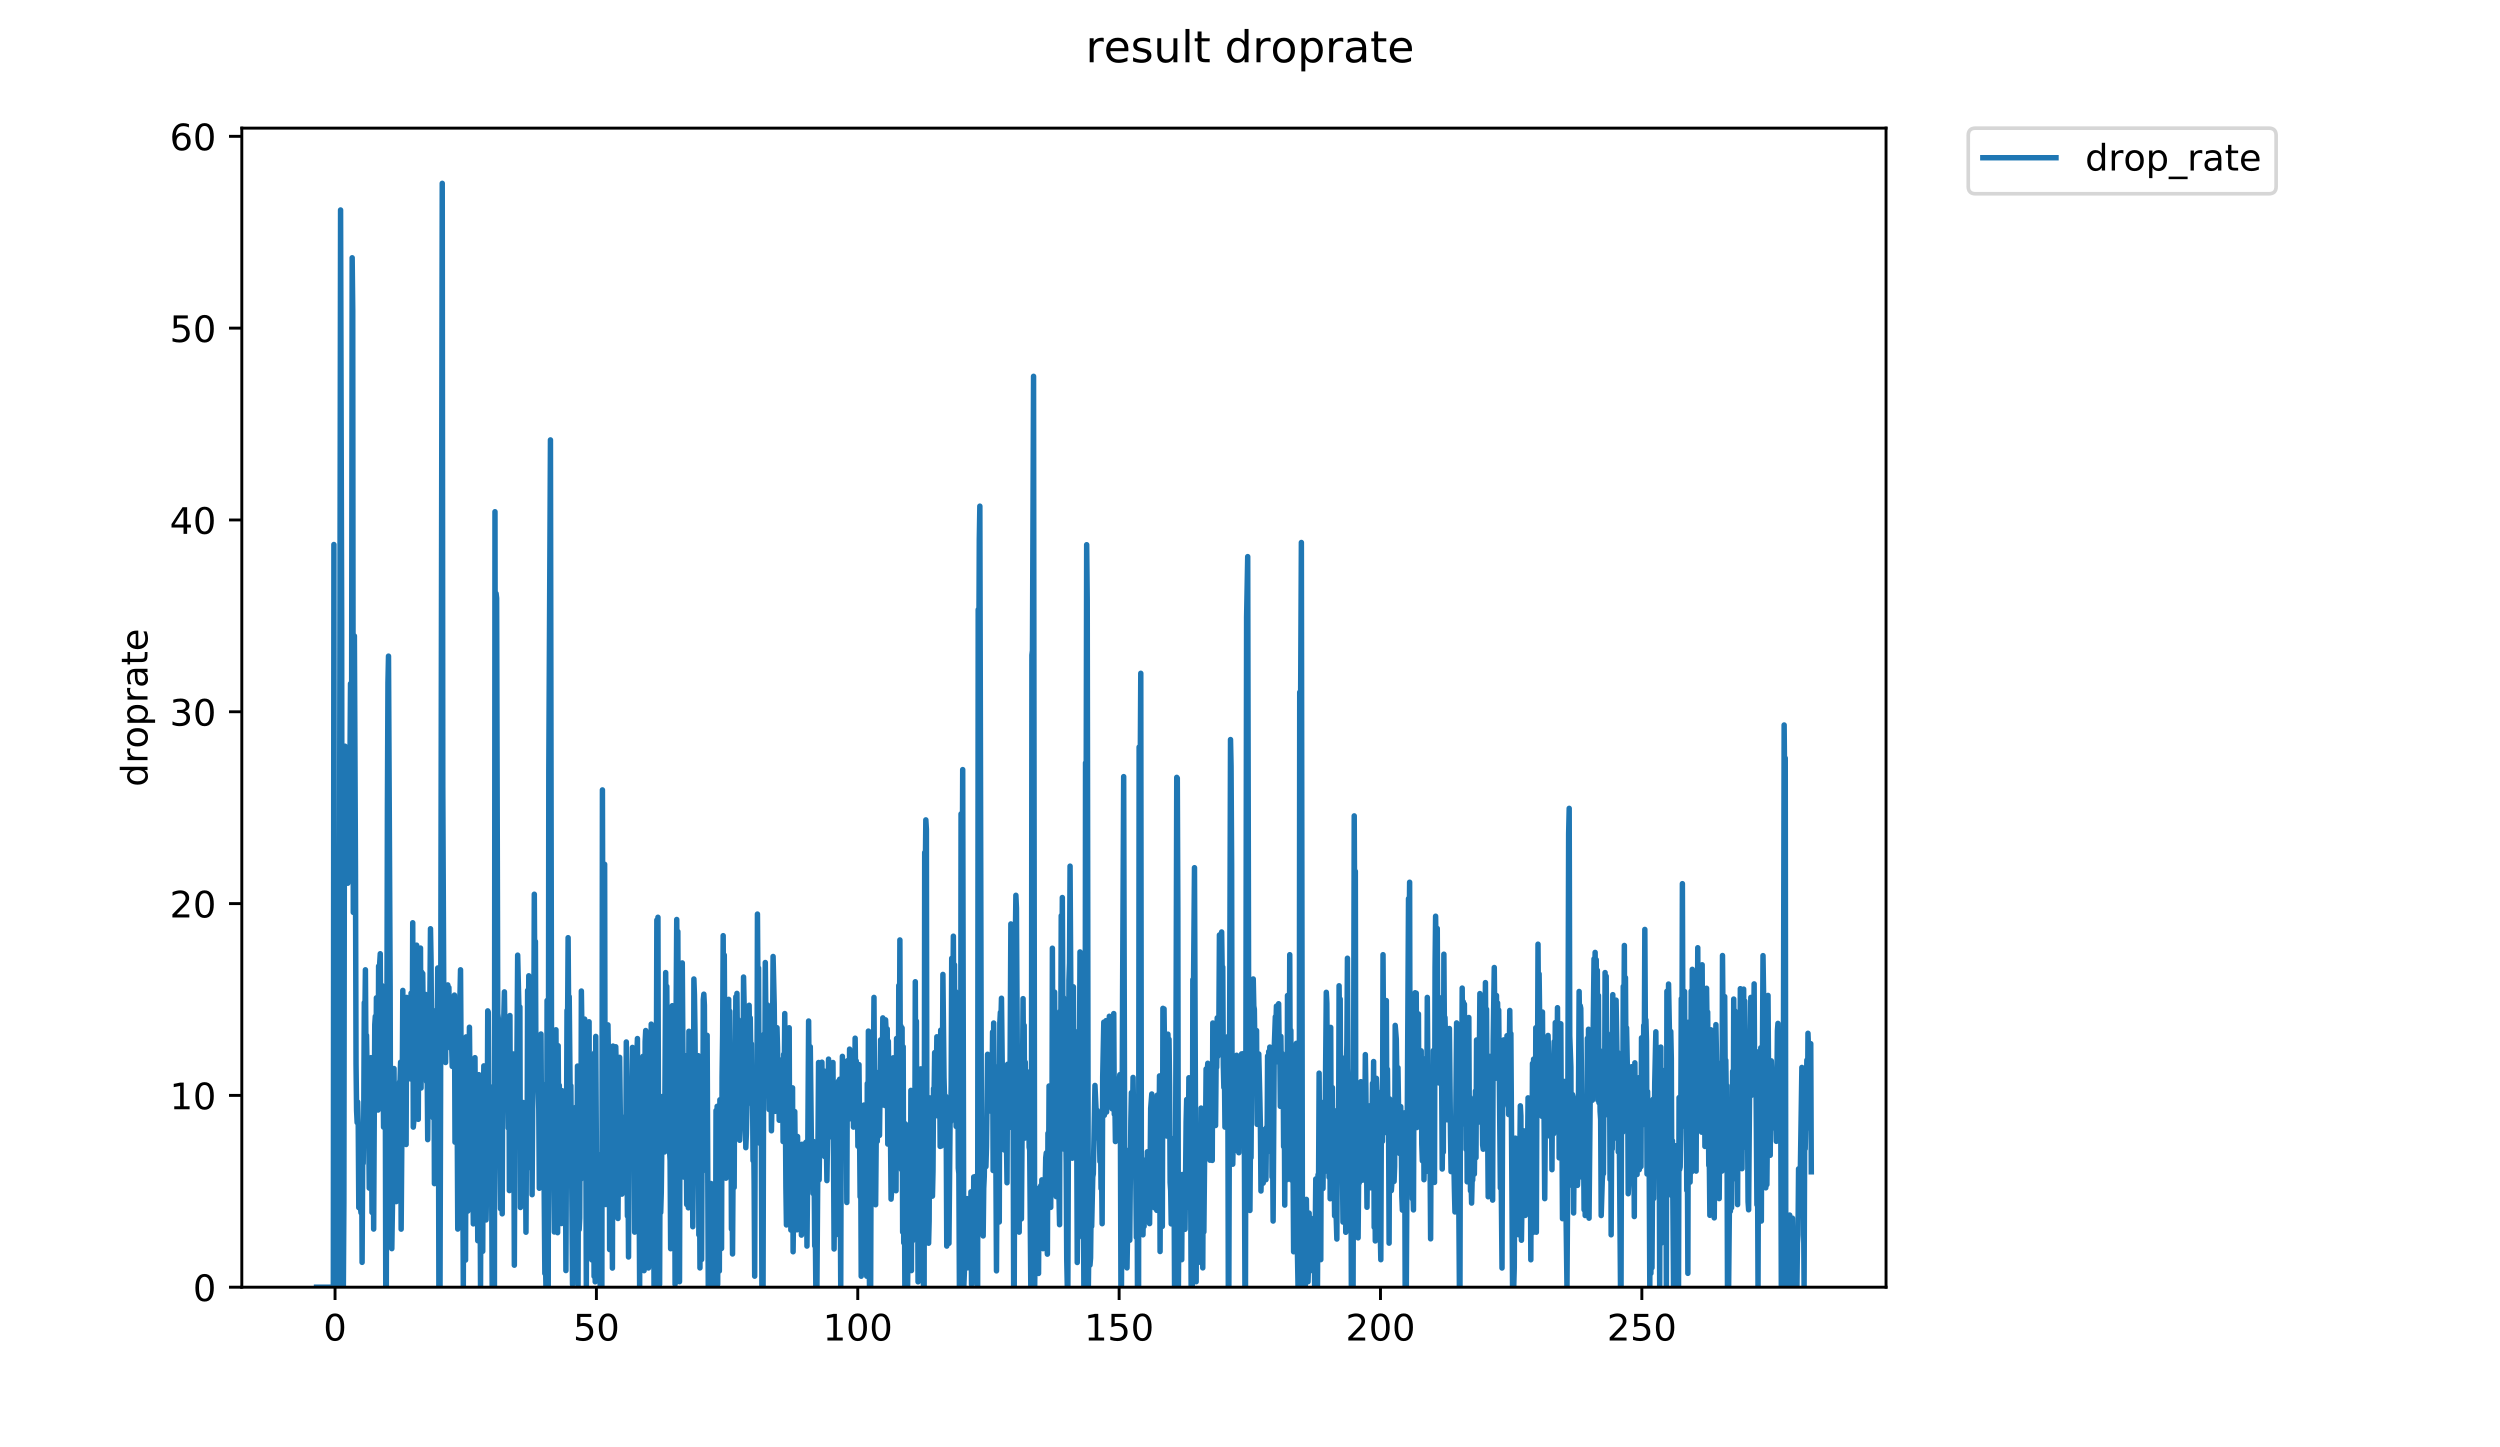 <?xml version="1.0" encoding="utf-8" standalone="no"?>
<!DOCTYPE svg PUBLIC "-//W3C//DTD SVG 1.1//EN"
  "http://www.w3.org/Graphics/SVG/1.1/DTD/svg11.dtd">
<!-- Created with matplotlib (https://matplotlib.org/) -->
<svg height="396pt" version="1.1" viewBox="0 0 684 396" width="684pt" xmlns="http://www.w3.org/2000/svg" xmlns:xlink="http://www.w3.org/1999/xlink">
 <defs>
  <style type="text/css">
*{stroke-linecap:butt;stroke-linejoin:round;}
  </style>
 </defs>
 <g id="figure_1">
  <g id="patch_1">
   <path d="M 0 396 
L 684 396 
L 684 0 
L 0 0 
z
" style="fill:#ffffff;"/>
  </g>
  <g id="axes_1">
   <g id="patch_2">
    <path d="M 66.159 352.174 
L 516.019 352.174 
L 516.019 35.062 
L 66.159 35.062 
z
" style="fill:#ffffff;"/>
   </g>
   <g id="matplotlib.axis_1">
    <g id="xtick_1">
     <g id="line2d_1">
      <defs>
       <path d="M 0 0 
L 0 3.5 
" id="m23c3568046" style="stroke:#000000;stroke-width:0.8;"/>
      </defs>
      <g>
       <use style="stroke:#000000;stroke-width:0.8;" x="91.668" xlink:href="#m23c3568046" y="352.174"/>
      </g>
     </g>
     <g id="text_1">
      <!-- 0 -->
      <defs>
       <path d="M 31.781 66.406 
Q 24.172 66.406 20.328 58.906 
Q 16.5 51.422 16.5 36.375 
Q 16.5 21.391 20.328 13.891 
Q 24.172 6.391 31.781 6.391 
Q 39.453 6.391 43.281 13.891 
Q 47.125 21.391 47.125 36.375 
Q 47.125 51.422 43.281 58.906 
Q 39.453 66.406 31.781 66.406 
z
M 31.781 74.219 
Q 44.047 74.219 50.516 64.516 
Q 56.984 54.828 56.984 36.375 
Q 56.984 17.969 50.516 8.266 
Q 44.047 -1.422 31.781 -1.422 
Q 19.531 -1.422 13.062 8.266 
Q 6.594 17.969 6.594 36.375 
Q 6.594 54.828 13.062 64.516 
Q 19.531 74.219 31.781 74.219 
z
" id="DejaVuSans-48"/>
      </defs>
      <g transform="translate(88.487 366.773)scale(0.1 -0.1)">
       <use xlink:href="#DejaVuSans-48"/>
      </g>
     </g>
    </g>
    <g id="xtick_2">
     <g id="line2d_2">
      <g>
       <use style="stroke:#000000;stroke-width:0.8;" x="163.177" xlink:href="#m23c3568046" y="352.174"/>
      </g>
     </g>
     <g id="text_2">
      <!-- 50 -->
      <defs>
       <path d="M 10.797 72.906 
L 49.516 72.906 
L 49.516 64.594 
L 19.828 64.594 
L 19.828 46.734 
Q 21.969 47.469 24.109 47.828 
Q 26.266 48.188 28.422 48.188 
Q 40.625 48.188 47.75 41.5 
Q 54.891 34.812 54.891 23.391 
Q 54.891 11.625 47.562 5.094 
Q 40.234 -1.422 26.906 -1.422 
Q 22.312 -1.422 17.547 -0.641 
Q 12.797 0.141 7.719 1.703 
L 7.719 11.625 
Q 12.109 9.234 16.797 8.062 
Q 21.484 6.891 26.703 6.891 
Q 35.156 6.891 40.078 11.328 
Q 45.016 15.766 45.016 23.391 
Q 45.016 31 40.078 35.438 
Q 35.156 39.891 26.703 39.891 
Q 22.75 39.891 18.812 39.016 
Q 14.891 38.141 10.797 36.281 
z
" id="DejaVuSans-53"/>
      </defs>
      <g transform="translate(156.814 366.773)scale(0.1 -0.1)">
       <use xlink:href="#DejaVuSans-53"/>
       <use x="63.623" xlink:href="#DejaVuSans-48"/>
      </g>
     </g>
    </g>
    <g id="xtick_3">
     <g id="line2d_3">
      <g>
       <use style="stroke:#000000;stroke-width:0.8;" x="234.685" xlink:href="#m23c3568046" y="352.174"/>
      </g>
     </g>
     <g id="text_3">
      <!-- 100 -->
      <defs>
       <path d="M 12.406 8.297 
L 28.516 8.297 
L 28.516 63.922 
L 10.984 60.406 
L 10.984 69.391 
L 28.422 72.906 
L 38.281 72.906 
L 38.281 8.297 
L 54.391 8.297 
L 54.391 0 
L 12.406 0 
z
" id="DejaVuSans-49"/>
      </defs>
      <g transform="translate(225.141 366.773)scale(0.1 -0.1)">
       <use xlink:href="#DejaVuSans-49"/>
       <use x="63.623" xlink:href="#DejaVuSans-48"/>
       <use x="127.246" xlink:href="#DejaVuSans-48"/>
      </g>
     </g>
    </g>
    <g id="xtick_4">
     <g id="line2d_4">
      <g>
       <use style="stroke:#000000;stroke-width:0.8;" x="306.194" xlink:href="#m23c3568046" y="352.174"/>
      </g>
     </g>
     <g id="text_4">
      <!-- 150 -->
      <g transform="translate(296.65 366.773)scale(0.1 -0.1)">
       <use xlink:href="#DejaVuSans-49"/>
       <use x="63.623" xlink:href="#DejaVuSans-53"/>
       <use x="127.246" xlink:href="#DejaVuSans-48"/>
      </g>
     </g>
    </g>
    <g id="xtick_5">
     <g id="line2d_5">
      <g>
       <use style="stroke:#000000;stroke-width:0.8;" x="377.702" xlink:href="#m23c3568046" y="352.174"/>
      </g>
     </g>
     <g id="text_5">
      <!-- 200 -->
      <defs>
       <path d="M 19.188 8.297 
L 53.609 8.297 
L 53.609 0 
L 7.328 0 
L 7.328 8.297 
Q 12.938 14.109 22.625 23.891 
Q 32.328 33.688 34.812 36.531 
Q 39.547 41.844 41.422 45.531 
Q 43.312 49.219 43.312 52.781 
Q 43.312 58.594 39.234 62.25 
Q 35.156 65.922 28.609 65.922 
Q 23.969 65.922 18.812 64.312 
Q 13.672 62.703 7.812 59.422 
L 7.812 69.391 
Q 13.766 71.781 18.938 73 
Q 24.125 74.219 28.422 74.219 
Q 39.75 74.219 46.484 68.547 
Q 53.219 62.891 53.219 53.422 
Q 53.219 48.922 51.531 44.891 
Q 49.859 40.875 45.406 35.406 
Q 44.188 33.984 37.641 27.219 
Q 31.109 20.453 19.188 8.297 
z
" id="DejaVuSans-50"/>
      </defs>
      <g transform="translate(368.158 366.773)scale(0.1 -0.1)">
       <use xlink:href="#DejaVuSans-50"/>
       <use x="63.623" xlink:href="#DejaVuSans-48"/>
       <use x="127.246" xlink:href="#DejaVuSans-48"/>
      </g>
     </g>
    </g>
    <g id="xtick_6">
     <g id="line2d_6">
      <g>
       <use style="stroke:#000000;stroke-width:0.8;" x="449.211" xlink:href="#m23c3568046" y="352.174"/>
      </g>
     </g>
     <g id="text_6">
      <!-- 250 -->
      <g transform="translate(439.667 366.773)scale(0.1 -0.1)">
       <use xlink:href="#DejaVuSans-50"/>
       <use x="63.623" xlink:href="#DejaVuSans-53"/>
       <use x="127.246" xlink:href="#DejaVuSans-48"/>
      </g>
     </g>
    </g>
   </g>
   <g id="matplotlib.axis_2">
    <g id="ytick_1">
     <g id="line2d_7">
      <defs>
       <path d="M 0 0 
L -3.5 0 
" id="m25b1ffcfcc" style="stroke:#000000;stroke-width:0.8;"/>
      </defs>
      <g>
       <use style="stroke:#000000;stroke-width:0.8;" x="66.159" xlink:href="#m25b1ffcfcc" y="352.174"/>
      </g>
     </g>
     <g id="text_7">
      <!-- 0 -->
      <g transform="translate(52.796 355.973)scale(0.1 -0.1)">
       <use xlink:href="#DejaVuSans-48"/>
      </g>
     </g>
    </g>
    <g id="ytick_2">
     <g id="line2d_8">
      <g>
       <use style="stroke:#000000;stroke-width:0.8;" x="66.159" xlink:href="#m25b1ffcfcc" y="299.696"/>
      </g>
     </g>
     <g id="text_8">
      <!-- 10 -->
      <g transform="translate(46.434 303.495)scale(0.1 -0.1)">
       <use xlink:href="#DejaVuSans-49"/>
       <use x="63.623" xlink:href="#DejaVuSans-48"/>
      </g>
     </g>
    </g>
    <g id="ytick_3">
     <g id="line2d_9">
      <g>
       <use style="stroke:#000000;stroke-width:0.8;" x="66.159" xlink:href="#m25b1ffcfcc" y="247.218"/>
      </g>
     </g>
     <g id="text_9">
      <!-- 20 -->
      <g transform="translate(46.434 251.017)scale(0.1 -0.1)">
       <use xlink:href="#DejaVuSans-50"/>
       <use x="63.623" xlink:href="#DejaVuSans-48"/>
      </g>
     </g>
    </g>
    <g id="ytick_4">
     <g id="line2d_10">
      <g>
       <use style="stroke:#000000;stroke-width:0.8;" x="66.159" xlink:href="#m25b1ffcfcc" y="194.74"/>
      </g>
     </g>
     <g id="text_10">
      <!-- 30 -->
      <defs>
       <path d="M 40.578 39.312 
Q 47.656 37.797 51.625 33 
Q 55.609 28.219 55.609 21.188 
Q 55.609 10.406 48.188 4.484 
Q 40.766 -1.422 27.094 -1.422 
Q 22.516 -1.422 17.656 -0.516 
Q 12.797 0.391 7.625 2.203 
L 7.625 11.719 
Q 11.719 9.328 16.594 8.109 
Q 21.484 6.891 26.812 6.891 
Q 36.078 6.891 40.938 10.547 
Q 45.797 14.203 45.797 21.188 
Q 45.797 27.641 41.281 31.266 
Q 36.766 34.906 28.719 34.906 
L 20.219 34.906 
L 20.219 43.016 
L 29.109 43.016 
Q 36.375 43.016 40.234 45.922 
Q 44.094 48.828 44.094 54.297 
Q 44.094 59.906 40.109 62.906 
Q 36.141 65.922 28.719 65.922 
Q 24.656 65.922 20.016 65.031 
Q 15.375 64.156 9.812 62.312 
L 9.812 71.094 
Q 15.438 72.656 20.344 73.438 
Q 25.25 74.219 29.594 74.219 
Q 40.828 74.219 47.359 69.109 
Q 53.906 64.016 53.906 55.328 
Q 53.906 49.266 50.438 45.094 
Q 46.969 40.922 40.578 39.312 
z
" id="DejaVuSans-51"/>
      </defs>
      <g transform="translate(46.434 198.539)scale(0.1 -0.1)">
       <use xlink:href="#DejaVuSans-51"/>
       <use x="63.623" xlink:href="#DejaVuSans-48"/>
      </g>
     </g>
    </g>
    <g id="ytick_5">
     <g id="line2d_11">
      <g>
       <use style="stroke:#000000;stroke-width:0.8;" x="66.159" xlink:href="#m25b1ffcfcc" y="142.261"/>
      </g>
     </g>
     <g id="text_11">
      <!-- 40 -->
      <defs>
       <path d="M 37.797 64.312 
L 12.891 25.391 
L 37.797 25.391 
z
M 35.203 72.906 
L 47.609 72.906 
L 47.609 25.391 
L 58.016 25.391 
L 58.016 17.188 
L 47.609 17.188 
L 47.609 0 
L 37.797 0 
L 37.797 17.188 
L 4.891 17.188 
L 4.891 26.703 
z
" id="DejaVuSans-52"/>
      </defs>
      <g transform="translate(46.434 146.061)scale(0.1 -0.1)">
       <use xlink:href="#DejaVuSans-52"/>
       <use x="63.623" xlink:href="#DejaVuSans-48"/>
      </g>
     </g>
    </g>
    <g id="ytick_6">
     <g id="line2d_12">
      <g>
       <use style="stroke:#000000;stroke-width:0.8;" x="66.159" xlink:href="#m25b1ffcfcc" y="89.783"/>
      </g>
     </g>
     <g id="text_12">
      <!-- 50 -->
      <g transform="translate(46.434 93.583)scale(0.1 -0.1)">
       <use xlink:href="#DejaVuSans-53"/>
       <use x="63.623" xlink:href="#DejaVuSans-48"/>
      </g>
     </g>
    </g>
    <g id="ytick_7">
     <g id="line2d_13">
      <g>
       <use style="stroke:#000000;stroke-width:0.8;" x="66.159" xlink:href="#m25b1ffcfcc" y="37.305"/>
      </g>
     </g>
     <g id="text_13">
      <!-- 60 -->
      <defs>
       <path d="M 33.016 40.375 
Q 26.375 40.375 22.484 35.828 
Q 18.609 31.297 18.609 23.391 
Q 18.609 15.531 22.484 10.953 
Q 26.375 6.391 33.016 6.391 
Q 39.656 6.391 43.531 10.953 
Q 47.406 15.531 47.406 23.391 
Q 47.406 31.297 43.531 35.828 
Q 39.656 40.375 33.016 40.375 
z
M 52.594 71.297 
L 52.594 62.312 
Q 48.875 64.062 45.094 64.984 
Q 41.312 65.922 37.594 65.922 
Q 27.828 65.922 22.672 59.328 
Q 17.531 52.734 16.797 39.406 
Q 19.672 43.656 24.016 45.922 
Q 28.375 48.188 33.594 48.188 
Q 44.578 48.188 50.953 41.516 
Q 57.328 34.859 57.328 23.391 
Q 57.328 12.156 50.688 5.359 
Q 44.047 -1.422 33.016 -1.422 
Q 20.359 -1.422 13.672 8.266 
Q 6.984 17.969 6.984 36.375 
Q 6.984 53.656 15.188 63.938 
Q 23.391 74.219 37.203 74.219 
Q 40.922 74.219 44.703 73.484 
Q 48.484 72.75 52.594 71.297 
z
" id="DejaVuSans-54"/>
      </defs>
      <g transform="translate(46.434 41.104)scale(0.1 -0.1)">
       <use xlink:href="#DejaVuSans-54"/>
       <use x="63.623" xlink:href="#DejaVuSans-48"/>
      </g>
     </g>
    </g>
    <g id="text_14">
     <!-- droprate -->
     <defs>
      <path d="M 45.406 46.391 
L 45.406 75.984 
L 54.391 75.984 
L 54.391 0 
L 45.406 0 
L 45.406 8.203 
Q 42.578 3.328 38.25 0.953 
Q 33.938 -1.422 27.875 -1.422 
Q 17.969 -1.422 11.734 6.484 
Q 5.516 14.406 5.516 27.297 
Q 5.516 40.188 11.734 48.094 
Q 17.969 56 27.875 56 
Q 33.938 56 38.25 53.625 
Q 42.578 51.266 45.406 46.391 
z
M 14.797 27.297 
Q 14.797 17.391 18.875 11.75 
Q 22.953 6.109 30.078 6.109 
Q 37.203 6.109 41.297 11.75 
Q 45.406 17.391 45.406 27.297 
Q 45.406 37.203 41.297 42.844 
Q 37.203 48.484 30.078 48.484 
Q 22.953 48.484 18.875 42.844 
Q 14.797 37.203 14.797 27.297 
z
" id="DejaVuSans-100"/>
      <path d="M 41.109 46.297 
Q 39.594 47.172 37.812 47.578 
Q 36.031 48 33.891 48 
Q 26.266 48 22.188 43.047 
Q 18.109 38.094 18.109 28.812 
L 18.109 0 
L 9.078 0 
L 9.078 54.688 
L 18.109 54.688 
L 18.109 46.188 
Q 20.953 51.172 25.484 53.578 
Q 30.031 56 36.531 56 
Q 37.453 56 38.578 55.875 
Q 39.703 55.766 41.062 55.516 
z
" id="DejaVuSans-114"/>
      <path d="M 30.609 48.391 
Q 23.391 48.391 19.188 42.75 
Q 14.984 37.109 14.984 27.297 
Q 14.984 17.484 19.156 11.844 
Q 23.344 6.203 30.609 6.203 
Q 37.797 6.203 41.984 11.859 
Q 46.188 17.531 46.188 27.297 
Q 46.188 37.016 41.984 42.703 
Q 37.797 48.391 30.609 48.391 
z
M 30.609 56 
Q 42.328 56 49.016 48.375 
Q 55.719 40.766 55.719 27.297 
Q 55.719 13.875 49.016 6.219 
Q 42.328 -1.422 30.609 -1.422 
Q 18.844 -1.422 12.172 6.219 
Q 5.516 13.875 5.516 27.297 
Q 5.516 40.766 12.172 48.375 
Q 18.844 56 30.609 56 
z
" id="DejaVuSans-111"/>
      <path d="M 18.109 8.203 
L 18.109 -20.797 
L 9.078 -20.797 
L 9.078 54.688 
L 18.109 54.688 
L 18.109 46.391 
Q 20.953 51.266 25.266 53.625 
Q 29.594 56 35.594 56 
Q 45.562 56 51.781 48.094 
Q 58.016 40.188 58.016 27.297 
Q 58.016 14.406 51.781 6.484 
Q 45.562 -1.422 35.594 -1.422 
Q 29.594 -1.422 25.266 0.953 
Q 20.953 3.328 18.109 8.203 
z
M 48.688 27.297 
Q 48.688 37.203 44.609 42.844 
Q 40.531 48.484 33.406 48.484 
Q 26.266 48.484 22.188 42.844 
Q 18.109 37.203 18.109 27.297 
Q 18.109 17.391 22.188 11.75 
Q 26.266 6.109 33.406 6.109 
Q 40.531 6.109 44.609 11.75 
Q 48.688 17.391 48.688 27.297 
z
" id="DejaVuSans-112"/>
      <path d="M 34.281 27.484 
Q 23.391 27.484 19.188 25 
Q 14.984 22.516 14.984 16.5 
Q 14.984 11.719 18.141 8.906 
Q 21.297 6.109 26.703 6.109 
Q 34.188 6.109 38.703 11.406 
Q 43.219 16.703 43.219 25.484 
L 43.219 27.484 
z
M 52.203 31.203 
L 52.203 0 
L 43.219 0 
L 43.219 8.297 
Q 40.141 3.328 35.547 0.953 
Q 30.953 -1.422 24.312 -1.422 
Q 15.922 -1.422 10.953 3.297 
Q 6 8.016 6 15.922 
Q 6 25.141 12.172 29.828 
Q 18.359 34.516 30.609 34.516 
L 43.219 34.516 
L 43.219 35.406 
Q 43.219 41.609 39.141 45 
Q 35.062 48.391 27.688 48.391 
Q 23 48.391 18.547 47.266 
Q 14.109 46.141 10.016 43.891 
L 10.016 52.203 
Q 14.938 54.109 19.578 55.047 
Q 24.219 56 28.609 56 
Q 40.484 56 46.344 49.844 
Q 52.203 43.703 52.203 31.203 
z
" id="DejaVuSans-97"/>
      <path d="M 18.312 70.219 
L 18.312 54.688 
L 36.812 54.688 
L 36.812 47.703 
L 18.312 47.703 
L 18.312 18.016 
Q 18.312 11.328 20.141 9.422 
Q 21.969 7.516 27.594 7.516 
L 36.812 7.516 
L 36.812 0 
L 27.594 0 
Q 17.188 0 13.234 3.875 
Q 9.281 7.766 9.281 18.016 
L 9.281 47.703 
L 2.688 47.703 
L 2.688 54.688 
L 9.281 54.688 
L 9.281 70.219 
z
" id="DejaVuSans-116"/>
      <path d="M 56.203 29.594 
L 56.203 25.203 
L 14.891 25.203 
Q 15.484 15.922 20.484 11.062 
Q 25.484 6.203 34.422 6.203 
Q 39.594 6.203 44.453 7.469 
Q 49.312 8.734 54.109 11.281 
L 54.109 2.781 
Q 49.266 0.734 44.188 -0.344 
Q 39.109 -1.422 33.891 -1.422 
Q 20.797 -1.422 13.156 6.188 
Q 5.516 13.812 5.516 26.812 
Q 5.516 40.234 12.766 48.109 
Q 20.016 56 32.328 56 
Q 43.359 56 49.781 48.891 
Q 56.203 41.797 56.203 29.594 
z
M 47.219 32.234 
Q 47.125 39.594 43.094 43.984 
Q 39.062 48.391 32.422 48.391 
Q 24.906 48.391 20.391 44.141 
Q 15.875 39.891 15.188 32.172 
z
" id="DejaVuSans-101"/>
     </defs>
     <g transform="translate(40.354 215.236)rotate(-90)scale(0.1 -0.1)">
      <use xlink:href="#DejaVuSans-100"/>
      <use x="63.477" xlink:href="#DejaVuSans-114"/>
      <use x="104.559" xlink:href="#DejaVuSans-111"/>
      <use x="165.74" xlink:href="#DejaVuSans-112"/>
      <use x="229.217" xlink:href="#DejaVuSans-114"/>
      <use x="270.33" xlink:href="#DejaVuSans-97"/>
      <use x="331.609" xlink:href="#DejaVuSans-116"/>
      <use x="370.818" xlink:href="#DejaVuSans-101"/>
     </g>
    </g>
   </g>
   <g id="line2d_14">
    <path clip-path="url(#p95b381ec8b)" d="M 86.607 352.174 
L 91.201 352.174 
L 91.355 148.981 
L 91.507 352.174 
L 92.571 352.174 
L 92.724 262.976 
L 92.877 258.996 
L 93.18 57.454 
L 93.482 170.461 
L 93.635 342.511 
L 93.787 352.174 
L 93.939 352.174 
L 94.09 328.867 
L 94.241 214.034 
L 94.393 204.159 
L 94.847 238.059 
L 94.997 234.381 
L 95.148 241.654 
L 95.299 239.237 
L 95.45 228.299 
L 95.6 230.202 
L 95.902 187.049 
L 96.053 219.099 
L 96.204 193.081 
L 96.354 70.529 
L 96.507 84.945 
L 96.657 249.631 
L 96.959 173.989 
L 97.26 238.484 
L 97.411 291.1 
L 97.562 303.918 
L 97.713 307.129 
L 97.863 301.511 
L 98.014 307.624 
L 98.165 330.402 
L 98.467 313.94 
L 98.618 330.308 
L 98.768 331.816 
L 98.919 309.196 
L 99.07 345.378 
L 99.22 318.244 
L 99.371 318.293 
L 99.522 305.426 
L 99.673 274.318 
L 99.825 278.914 
L 99.975 265.34 
L 100.125 287.992 
L 100.275 283.263 
L 100.426 292.694 
L 100.576 294.622 
L 100.727 293.865 
L 101.028 325.069 
L 101.179 291.794 
L 101.331 303.444 
L 101.483 289.38 
L 101.783 331.728 
L 101.933 321.126 
L 102.083 296.814 
L 102.233 336.272 
L 102.534 280.338 
L 102.684 278.07 
L 102.834 296.137 
L 102.985 273.005 
L 103.135 278.72 
L 103.435 303.709 
L 103.585 264.332 
L 103.735 274.401 
L 103.887 263.457 
L 104.037 260.941 
L 104.187 289.412 
L 104.337 287.807 
L 104.487 269.633 
L 104.789 288.36 
L 104.939 308.379 
L 105.239 277.205 
L 105.391 282.906 
L 105.541 352.174 
L 105.691 352.174 
L 105.994 220.792 
L 106.144 186.811 
L 106.294 179.519 
L 106.747 270.691 
L 106.898 334.832 
L 107.048 321.126 
L 107.199 341.633 
L 107.499 321.884 
L 107.649 321.126 
L 107.799 292.351 
L 107.949 312.853 
L 108.1 309.32 
L 108.251 312.212 
L 108.402 328.767 
L 108.552 309.073 
L 108.852 316.583 
L 109.303 296.137 
L 109.453 295.543 
L 109.605 290.612 
L 109.755 336.295 
L 110.056 296.378 
L 110.207 270.976 
L 110.358 309.196 
L 110.508 301.656 
L 110.659 303.988 
L 110.81 288.929 
L 110.961 295.461 
L 111.112 313.135 
L 111.263 272.891 
L 111.413 287.33 
L 111.564 282.052 
L 111.714 281.094 
L 111.865 275.045 
L 112.016 278.494 
L 112.167 273.344 
L 112.319 295.198 
L 112.47 271.728 
L 112.772 290.039 
L 112.923 252.466 
L 113.074 308.379 
L 113.226 306.703 
L 113.378 297.29 
L 113.529 296.855 
L 113.833 287.793 
L 113.985 258.597 
L 114.136 300.446 
L 114.288 289.29 
L 114.439 306.246 
L 114.591 276.456 
L 114.742 274.956 
L 114.894 284.798 
L 115.047 259.391 
L 115.199 297.68 
L 115.353 265.939 
L 115.505 287.516 
L 115.655 266.342 
L 115.807 280.307 
L 115.959 281.904 
L 116.111 280.204 
L 116.262 292.949 
L 116.414 272.072 
L 116.718 295.948 
L 116.87 292.285 
L 117.022 311.806 
L 117.175 291.966 
L 117.327 294.113 
L 117.479 288.632 
L 117.782 254.105 
L 117.935 262.85 
L 118.087 286.202 
L 118.242 276.267 
L 118.398 285.848 
L 118.55 305.892 
L 118.706 279.715 
L 118.858 323.848 
L 119.008 302.41 
L 119.16 317.689 
L 119.311 276.883 
L 119.462 295.116 
L 119.765 264.836 
L 119.917 279.662 
L 120.075 352.174 
L 120.39 352.174 
L 120.542 299.324 
L 120.997 50.163 
L 121.148 215.34 
L 121.453 281.094 
L 121.603 275.267 
L 121.908 290.7 
L 122.059 269.708 
L 122.21 279.35 
L 122.361 277.636 
L 122.512 269.472 
L 122.664 285.642 
L 122.817 270.177 
L 122.968 281.603 
L 123.121 280.613 
L 123.272 286.764 
L 123.424 282.751 
L 123.575 286.013 
L 123.726 291.768 
L 123.877 290.039 
L 124.031 286.855 
L 124.181 291.854 
L 124.332 272.251 
L 124.484 312.497 
L 124.638 279.74 
L 124.789 310.941 
L 124.942 276.14 
L 125.242 336.272 
L 125.395 329.748 
L 125.699 279.246 
L 126 265.34 
L 126.303 312.497 
L 126.454 324.236 
L 126.608 320.392 
L 126.761 352.174 
L 126.914 288.339 
L 127.373 344.762 
L 127.525 283.692 
L 127.677 310.192 
L 127.83 298.655 
L 127.983 331.361 
L 128.135 291.222 
L 128.286 304.672 
L 128.438 281.055 
L 128.741 312.91 
L 128.893 328.115 
L 129.045 299.098 
L 129.195 302.41 
L 129.498 334.857 
L 129.65 297.012 
L 129.801 318.998 
L 129.953 289.38 
L 130.105 313.135 
L 130.26 309.664 
L 130.412 312.778 
L 130.563 311.4 
L 130.715 339.466 
L 131.021 294.029 
L 131.172 320.597 
L 131.322 319.659 
L 131.472 352.174 
L 131.623 308.379 
L 131.774 331.758 
L 131.924 317.54 
L 132.075 342.358 
L 132.227 301.485 
L 132.379 291.622 
L 132.531 299.846 
L 132.681 300.829 
L 132.832 327.256 
L 132.987 333.774 
L 133.289 313.776 
L 133.445 276.576 
L 133.599 276.889 
L 133.749 310.132 
L 133.905 297.127 
L 134.057 313.357 
L 134.207 314.474 
L 134.358 324.236 
L 134.509 323.563 
L 134.66 352.174 
L 134.81 352.174 
L 134.966 330.995 
L 135.121 352.174 
L 135.275 352.174 
L 135.425 140.012 
L 135.576 246.463 
L 135.726 162.376 
L 135.877 163.675 
L 136.181 277.312 
L 136.332 278.6 
L 136.482 309.073 
L 136.634 307.129 
L 136.945 330.709 
L 137.096 327.328 
L 137.249 320.911 
L 137.402 332.105 
L 137.553 290.612 
L 138.005 271.38 
L 138.306 294.953 
L 138.458 290.612 
L 138.609 296.538 
L 138.76 286.107 
L 139.063 308.63 
L 139.214 279.35 
L 139.365 325.746 
L 139.516 277.849 
L 139.666 316.736 
L 139.817 309.829 
L 139.967 291.681 
L 140.118 291.363 
L 140.27 307.816 
L 140.421 288.36 
L 140.572 305.56 
L 140.723 346.159 
L 140.875 306.378 
L 141.027 298.427 
L 141.18 311.234 
L 141.331 302.836 
L 141.634 261.332 
L 142.088 280.75 
L 142.239 275.487 
L 142.39 330.371 
L 142.541 329.619 
L 142.844 313.885 
L 142.995 327.364 
L 143.146 301.656 
L 143.297 313.831 
L 143.448 302.553 
L 143.599 327.399 
L 143.751 312.327 
L 143.902 337.137 
L 144.052 311.341 
L 144.202 319.706 
L 144.354 270.976 
L 144.513 297.047 
L 144.672 266.978 
L 144.823 303.583 
L 144.974 285.261 
L 145.125 314.582 
L 145.277 291.363 
L 145.428 290.162 
L 145.581 326.866 
L 145.882 281.298 
L 146.034 286.107 
L 146.185 244.662 
L 146.336 272.594 
L 146.487 257.578 
L 146.638 293.278 
L 146.792 286.484 
L 146.947 294.11 
L 147.101 293.21 
L 147.406 303.444 
L 147.557 325.108 
L 147.709 287.701 
L 147.861 311.059 
L 148.012 282.906 
L 148.162 307.752 
L 148.314 296.538 
L 148.615 320.461 
L 148.766 310.645 
L 149.068 348.415 
L 149.218 343.126 
L 149.37 352.174 
L 149.52 349.915 
L 149.678 273.74 
L 149.836 352.174 
L 149.995 352.174 
L 150.15 210.971 
L 150.603 120.364 
L 150.904 291.941 
L 151.058 314.479 
L 151.209 298.717 
L 151.66 337.073 
L 151.81 302.195 
L 151.96 309.01 
L 152.11 281.749 
L 152.26 308.253 
L 152.41 311.341 
L 152.563 337.266 
L 152.714 286.107 
L 152.868 310.666 
L 153.025 296.934 
L 153.175 305.56 
L 153.325 303.709 
L 153.475 307.496 
L 153.625 334.757 
L 153.775 298.409 
L 154.079 310.252 
L 154.231 306.508 
L 154.532 329.489 
L 154.682 310.585 
L 154.832 347.624 
L 155.132 276.448 
L 155.285 280.613 
L 155.436 256.554 
L 155.586 278.826 
L 155.736 272.662 
L 156.036 303.709 
L 156.186 297.053 
L 156.488 331.728 
L 156.641 351.429 
L 156.796 318.365 
L 156.951 323.63 
L 157.101 319.046 
L 157.251 330.214 
L 157.401 303.023 
L 157.702 330.245 
L 157.852 321.126 
L 158.002 291.681 
L 158.153 352.174 
L 158.31 300.568 
L 158.46 336.408 
L 158.61 333.243 
L 158.76 299.998 
L 158.911 322.641 
L 159.061 271.147 
L 159.513 303.988 
L 159.664 301.873 
L 159.816 310.132 
L 159.966 278.826 
L 160.116 304.535 
L 160.267 304.604 
L 160.417 352.174 
L 160.568 302.41 
L 160.718 316.685 
L 160.87 297.369 
L 161.02 301.656 
L 161.172 279.558 
L 161.323 331.787 
L 161.473 326.501 
L 161.625 302.695 
L 161.776 301.945 
L 161.929 344.709 
L 162.08 296.697 
L 162.234 305.543 
L 162.384 305.359 
L 162.538 349.213 
L 162.692 288.051 
L 162.847 350.704 
L 162.997 283.56 
L 163.298 338.602 
L 163.449 324.236 
L 163.601 323.808 
L 163.753 337.244 
L 163.905 337.223 
L 164.056 315.93 
L 164.207 352.174 
L 164.67 352.174 
L 164.822 216.12 
L 164.974 277.631 
L 165.125 270.224 
L 165.276 269.989 
L 165.428 236.468 
L 165.579 321.305 
L 165.73 329.554 
L 165.881 328.967 
L 166.186 281.358 
L 166.338 280.409 
L 166.489 291.622 
L 166.642 294.448 
L 166.796 341.884 
L 166.948 309.564 
L 167.1 327.47 
L 167.251 329.651 
L 167.402 309.258 
L 167.554 346.949 
L 167.706 286.202 
L 167.858 302.159 
L 168.01 305.958 
L 168.162 325.224 
L 168.315 289.082 
L 168.469 286.392 
L 168.775 299.92 
L 168.926 326.721 
L 169.078 333.378 
L 169.381 294.448 
L 169.532 289.29 
L 169.839 315.218 
L 169.992 315.803 
L 170.144 326.721 
L 170.295 322.229 
L 170.446 324.236 
L 170.597 305.694 
L 170.749 322.895 
L 171.052 307.193 
L 171.205 323.144 
L 171.357 285.086 
L 171.66 332.71 
L 171.813 315.648 
L 171.964 343.916 
L 172.119 301.389 
L 172.272 302.442 
L 172.428 312.706 
L 172.579 310.311 
L 172.881 297.29 
L 173.032 286.576 
L 173.184 290.787 
L 173.334 307.688 
L 173.485 307.752 
L 173.636 337.116 
L 174.092 288.992 
L 174.249 288.389 
L 174.4 284.147 
L 174.551 307.688 
L 174.702 294.87 
L 175.004 352.174 
L 175.155 299.47 
L 175.305 299.242 
L 175.457 319.188 
L 175.91 289.02 
L 176.061 309.32 
L 176.212 347.65 
L 176.513 284.972 
L 176.664 281.952 
L 176.966 287.33 
L 177.267 321.971 
L 177.419 346.919 
L 177.569 312.212 
L 178.024 322.187 
L 178.175 280.204 
L 178.327 295.36 
L 178.479 329.651 
L 178.631 292.54 
L 178.782 295.867 
L 178.938 352.174 
L 179.407 352.174 
L 179.71 251.716 
L 179.863 279.122 
L 180.014 250.966 
L 180.166 313.19 
L 180.317 319.046 
L 180.467 351.419 
L 180.617 312.097 
L 180.768 331.728 
L 180.922 326.413 
L 181.224 299.998 
L 181.525 314.366 
L 181.677 308.816 
L 181.827 315.175 
L 182.128 266.095 
L 182.279 287.423 
L 182.429 269.87 
L 182.581 291.622 
L 182.731 276.557 
L 182.883 296.538 
L 183.036 278.794 
L 183.187 314.69 
L 183.338 317.54 
L 183.489 341.648 
L 183.64 279.894 
L 183.793 286.483 
L 183.943 275.156 
L 184.093 278.826 
L 184.395 325.898 
L 184.547 297.369 
L 184.698 351.423 
L 184.85 283.301 
L 185.002 274.318 
L 185.153 251.572 
L 185.304 284.314 
L 185.456 254.854 
L 185.761 329.164 
L 185.913 350.675 
L 186.065 298.427 
L 186.217 293.782 
L 186.369 271.208 
L 186.52 276.456 
L 186.672 263.457 
L 186.974 306.246 
L 187.125 322.058 
L 187.277 318.582 
L 187.43 311.978 
L 187.58 288.838 
L 187.882 329.554 
L 188.033 322.101 
L 188.184 304.125 
L 188.336 330.464 
L 188.487 282.153 
L 188.637 297.808 
L 188.789 289.682 
L 188.94 297.369 
L 189.091 291.449 
L 189.243 308.568 
L 189.393 303.849 
L 189.544 335.634 
L 189.695 320.597 
L 189.846 267.848 
L 189.997 272.136 
L 190.147 282.052 
L 190.299 302.765 
L 190.449 306.934 
L 190.6 315.122 
L 190.75 296.894 
L 190.901 295.035 
L 191.052 288.838 
L 191.203 337.848 
L 191.357 315.322 
L 191.507 346.904 
L 191.661 303.254 
L 191.811 336.295 
L 191.961 344.612 
L 192.111 305.224 
L 192.262 320.461 
L 192.42 273.493 
L 192.572 272.009 
L 192.722 275.045 
L 192.872 306.739 
L 193.022 291.506 
L 193.473 283.263 
L 193.783 352.174 
L 194.095 352.174 
L 194.245 336.295 
L 194.396 337.051 
L 194.548 323.808 
L 194.699 352.174 
L 194.849 335.562 
L 195 340.075 
L 195.15 335.538 
L 195.3 346.125 
L 195.451 328.8 
L 195.602 328.733 
L 195.752 352.174 
L 195.902 303.849 
L 196.054 352.174 
L 196.205 302.695 
L 196.355 351.417 
L 196.505 303.639 
L 196.811 347.746 
L 196.961 300.902 
L 197.111 330.971 
L 197.261 311.282 
L 197.411 341.588 
L 197.561 294.622 
L 197.711 283.164 
L 197.861 256.002 
L 198.011 287.807 
L 198.161 261.303 
L 198.311 289.502 
L 198.462 275.691 
L 198.614 322.357 
L 199.067 274.934 
L 199.218 313.94 
L 199.368 273.419 
L 199.518 307.431 
L 199.668 276.666 
L 199.819 299.923 
L 199.969 297.651 
L 200.119 336.272 
L 200.269 322.726 
L 200.419 343.087 
L 200.569 320.323 
L 200.719 317.29 
L 200.869 324.873 
L 201.019 289.412 
L 201.175 291.51 
L 201.326 272.707 
L 201.476 285.535 
L 201.626 271.789 
L 201.777 287.33 
L 201.927 278.931 
L 202.377 311.981 
L 202.528 308.505 
L 202.678 301.584 
L 202.828 302.123 
L 202.978 302.195 
L 203.129 291.013 
L 203.282 300.958 
L 203.435 267.316 
L 203.591 275.022 
L 203.743 297.835 
L 203.897 301.03 
L 204.052 314.008 
L 204.204 310.252 
L 204.811 281.4 
L 204.962 275.045 
L 205.112 286.764 
L 205.265 278.481 
L 205.42 288.965 
L 205.572 285.547 
L 205.724 302.088 
L 205.876 296.267 
L 206.027 317.54 
L 206.178 309.258 
L 206.328 323.522 
L 206.479 349.163 
L 206.632 304.331 
L 206.935 293.202 
L 207.085 306.804 
L 207.236 250.091 
L 207.387 271.843 
L 207.537 264.836 
L 207.689 299.546 
L 207.839 302.267 
L 207.99 312.91 
L 208.141 292.199 
L 208.295 307.889 
L 208.454 352.174 
L 208.774 352.174 
L 208.926 291.394 
L 209.081 282.891 
L 209.233 299.92 
L 209.385 263.342 
L 209.536 277.849 
L 209.69 277.522 
L 209.842 297.525 
L 209.993 274.956 
L 210.145 299.022 
L 210.297 290.7 
L 210.449 303.583 
L 210.607 294.427 
L 210.761 296.237 
L 210.913 288.813 
L 211.064 309.381 
L 211.215 301.873 
L 211.517 261.695 
L 211.822 274.675 
L 212.125 304.057 
L 212.276 298.119 
L 212.583 281.179 
L 212.734 286.951 
L 212.886 298.274 
L 213.037 298.119 
L 213.189 306.508 
L 213.492 298.946 
L 213.795 295.198 
L 213.947 306.443 
L 214.101 289.824 
L 214.251 312.327 
L 214.403 288.451 
L 214.556 297.169 
L 214.71 277.311 
L 215.016 324.749 
L 215.169 335.15 
L 215.472 298.042 
L 215.623 300.372 
L 215.775 318.438 
L 215.926 281.197 
L 216.077 328.901 
L 216.228 298.64 
L 216.38 336.542 
L 216.532 328.287 
L 216.686 326.158 
L 216.84 297.632 
L 216.992 342.484 
L 217.447 304.125 
L 217.75 331.183 
L 217.902 322.144 
L 218.054 336.476 
L 218.206 310.941 
L 218.509 329.587 
L 218.66 319.188 
L 218.964 328.967 
L 219.116 319.984 
L 219.267 337.93 
L 219.418 313.079 
L 219.57 322.187 
L 219.721 322.895 
L 219.873 327.399 
L 220.024 313.023 
L 220.176 337.266 
L 220.48 312.554 
L 220.632 312.441 
L 220.783 340.929 
L 220.935 325.185 
L 221.238 279.35 
L 221.39 296.776 
L 221.541 299.696 
L 221.693 286.39 
L 221.997 312.497 
L 222.148 312.384 
L 222.299 314.582 
L 222.45 326.538 
L 222.601 312.327 
L 222.752 321.971 
L 222.903 340.88 
L 223.054 334.708 
L 223.206 352.174 
L 223.508 352.174 
L 223.962 290.7 
L 224.113 322.81 
L 224.417 299.696 
L 224.568 295.198 
L 224.72 311.117 
L 224.872 290.612 
L 225.023 303.375 
L 225.174 304.672 
L 225.326 308.939 
L 225.478 293.033 
L 225.631 316.444 
L 225.783 303.721 
L 226.086 312.27 
L 226.238 323.02 
L 226.389 313.19 
L 226.691 289.772 
L 226.843 311.117 
L 226.994 299.47 
L 227.145 303.988 
L 227.295 292.523 
L 227.447 302.088 
L 227.598 299.394 
L 227.75 310.252 
L 227.901 290.7 
L 228.206 341.723 
L 228.51 303.046 
L 228.66 337.869 
L 228.964 300.666 
L 229.114 308.568 
L 229.418 295.786 
L 229.569 296.697 
L 229.721 295.279 
L 230.025 352.174 
L 230.177 298.946 
L 230.327 309.95 
L 230.478 289.02 
L 230.629 309.196 
L 230.779 293.193 
L 230.931 290.612 
L 231.235 312.441 
L 231.386 309.442 
L 231.537 301.729 
L 231.689 329 
L 231.841 290.216 
L 231.993 292.199 
L 232.144 295.706 
L 232.295 306.18 
L 232.448 287.039 
L 232.6 290.304 
L 232.754 299.696 
L 232.905 300.902 
L 233.055 288.929 
L 233.209 294.277 
L 233.361 295.36 
L 233.511 308.379 
L 233.662 288.929 
L 233.813 303.305 
L 233.965 284.05 
L 234.116 294.953 
L 234.267 290.257 
L 234.417 304.535 
L 234.567 296.378 
L 234.718 313.61 
L 234.868 311.4 
L 235.019 291.275 
L 235.322 327.434 
L 235.474 313.776 
L 235.625 349.175 
L 235.777 321.393 
L 235.927 343.868 
L 236.229 315.878 
L 236.38 302.339 
L 236.53 344.612 
L 236.681 308.442 
L 236.832 326.538 
L 236.984 317.089 
L 237.135 349.167 
L 237.286 296.458 
L 237.436 331.001 
L 237.592 282.106 
L 237.746 341.134 
L 237.902 352.174 
L 238.211 352.174 
L 238.362 307.624 
L 238.818 282.153 
L 238.969 291.188 
L 239.119 272.891 
L 239.27 299.394 
L 239.421 305.493 
L 239.572 329.619 
L 239.724 312.497 
L 239.875 312.27 
L 240.026 312.27 
L 240.177 293.447 
L 240.327 301.729 
L 240.478 297.964 
L 240.629 310.645 
L 240.931 284.509 
L 241.082 302.482 
L 241.387 292.305 
L 241.538 278.494 
L 241.689 296.458 
L 241.84 297.211 
L 241.991 283.659 
L 242.142 302.482 
L 242.292 279.036 
L 242.443 282.153 
L 242.595 294.366 
L 242.746 281.502 
L 242.896 313.023 
L 243.047 284.875 
L 243.197 296.974 
L 243.347 296.894 
L 243.497 295.38 
L 243.798 328.081 
L 243.949 325.746 
L 244.4 289.412 
L 244.55 291.593 
L 244.701 291.013 
L 244.851 301.511 
L 245.003 299.621 
L 245.153 325.784 
L 245.303 284.119 
L 245.455 294.2 
L 245.605 287.423 
L 245.755 309.829 
L 245.905 269.633 
L 246.056 295.543 
L 246.207 257.171 
L 246.357 300.074 
L 246.508 280.75 
L 246.661 320.029 
L 246.813 281.258 
L 246.963 337.094 
L 247.113 286.387 
L 247.263 340.04 
L 247.414 315.826 
L 247.564 352.174 
L 247.714 307.496 
L 247.864 352.174 
L 248.014 323.398 
L 248.165 348.393 
L 248.315 352.174 
L 248.466 337.828 
L 248.616 312.097 
L 248.916 347.631 
L 249.066 337.807 
L 249.216 298.331 
L 249.366 347.637 
L 249.516 302.195 
L 249.669 339.502 
L 249.821 298.427 
L 249.972 337.116 
L 250.123 303.094 
L 250.273 320.461 
L 250.424 268.601 
L 250.573 309.01 
L 250.723 279.372 
L 250.873 325.67 
L 251.023 316.583 
L 251.179 350.708 
L 251.329 319.845 
L 251.48 335.61 
L 251.633 307.448 
L 251.784 341.633 
L 251.934 292.437 
L 252.084 327.185 
L 252.234 315.826 
L 252.535 349.469 
L 252.692 352.174 
L 252.844 352.174 
L 252.996 233.243 
L 253.152 239.46 
L 253.305 224.324 
L 253.458 226.908 
L 253.61 326.83 
L 253.761 337.029 
L 253.911 325.784 
L 254.063 340.145 
L 254.213 334.078 
L 254.364 300.372 
L 254.515 315.122 
L 254.667 316.189 
L 254.818 318.438 
L 254.969 327.292 
L 255.119 327.256 
L 255.27 320.415 
L 255.42 297.808 
L 255.571 299.394 
L 255.721 287.992 
L 255.871 295.38 
L 256.022 295.624 
L 256.173 295.035 
L 256.324 283.659 
L 256.474 305.292 
L 256.775 286.482 
L 256.926 295.035 
L 257.077 291.854 
L 257.227 313.665 
L 257.378 281.85 
L 257.528 313.554 
L 257.678 289.412 
L 257.828 296.814 
L 257.978 266.604 
L 258.278 294.788 
L 258.579 305.981 
L 258.729 299.923 
L 258.879 307.496 
L 259.031 340.929 
L 259.331 309.768 
L 259.483 316.138 
L 259.634 340.179 
L 259.94 306.832 
L 260.09 306.934 
L 260.24 296.894 
L 260.39 262.19 
L 260.54 274.822 
L 260.69 274.934 
L 260.841 256.141 
L 260.991 284.119 
L 261.142 263.957 
L 261.292 299.318 
L 261.442 271.264 
L 261.592 308.19 
L 261.742 284.021 
L 261.893 306.869 
L 262.043 284.119 
L 262.193 319.612 
L 262.343 321.126 
L 262.493 352.174 
L 262.794 352.174 
L 262.944 222.683 
L 263.094 259.788 
L 263.244 247.823 
L 263.394 210.566 
L 263.694 352.174 
L 263.844 348.382 
L 264.144 334.807 
L 264.294 331.728 
L 264.444 335.49 
L 264.594 327.942 
L 264.745 346.881 
L 264.896 341.694 
L 265.046 341.588 
L 265.197 340.815 
L 265.347 330.971 
L 265.502 337.515 
L 265.654 326.084 
L 265.807 351.429 
L 265.96 326.232 
L 266.265 346.934 
L 266.416 322.014 
L 266.567 327.505 
L 266.718 321.927 
L 266.868 323.481 
L 267.331 352.174 
L 267.481 352.174 
L 267.634 166.781 
L 267.784 184.033 
L 267.934 147.714 
L 268.085 138.486 
L 268.536 322.726 
L 268.687 320.415 
L 268.84 323.226 
L 268.994 338.15 
L 269.145 325.147 
L 269.295 321.927 
L 269.447 311.691 
L 269.597 312.91 
L 269.749 319.188 
L 269.9 313.831 
L 270.202 288.451 
L 270.356 295.1 
L 270.507 292.113 
L 270.658 294.2 
L 270.809 291.363 
L 270.96 303.988 
L 271.112 292.949 
L 271.264 291.536 
L 271.415 298.717 
L 271.566 282.353 
L 271.719 320.257 
L 271.87 279.894 
L 272.022 296.267 
L 272.177 291.651 
L 272.33 292.051 
L 272.636 347.708 
L 272.789 316.545 
L 273.091 331.875 
L 273.245 312.429 
L 273.398 334.335 
L 273.551 279.868 
L 273.702 276.991 
L 273.853 279.141 
L 274.004 273.118 
L 274.457 312.91 
L 274.608 303.094 
L 274.759 314.636 
L 275.062 294.953 
L 275.214 301.122 
L 275.515 323.604 
L 275.666 291.188 
L 275.817 292.523 
L 275.968 295.948 
L 276.119 306.934 
L 276.269 308.442 
L 276.571 252.789 
L 276.722 276.347 
L 276.873 268.601 
L 277.025 298.503 
L 277.177 298.197 
L 277.333 352.174 
L 277.492 352.174 
L 277.795 256.964 
L 277.945 244.953 
L 278.096 248.421 
L 278.549 325.822 
L 278.7 326.464 
L 278.851 337.116 
L 279.003 300.593 
L 279.154 321.481 
L 279.306 303.444 
L 279.458 333.485 
L 279.912 273.231 
L 280.063 295.461 
L 280.214 280.544 
L 280.364 311.4 
L 280.515 290.612 
L 280.666 305.56 
L 280.818 296.538 
L 280.969 301.049 
L 281.119 293.278 
L 281.27 304.741 
L 281.421 296.378 
L 281.572 313.885 
L 281.723 314.582 
L 282.026 352.174 
L 282.177 352.174 
L 282.328 179.252 
L 282.478 178.001 
L 282.781 102.959 
L 283.083 352.174 
L 283.235 340.945 
L 283.387 343.216 
L 283.538 337.116 
L 283.689 340.11 
L 283.84 340.179 
L 283.993 334.335 
L 284.144 348.415 
L 284.295 325.03 
L 284.445 326.538 
L 284.596 333.27 
L 284.747 324.396 
L 284.898 335.61 
L 285.049 322.81 
L 285.351 341.633 
L 285.502 338.641 
L 285.654 330.495 
L 285.809 333.091 
L 286.112 316.736 
L 286.263 315.439 
L 286.414 340.145 
L 286.565 343.139 
L 286.716 310.071 
L 286.869 325.262 
L 287.023 297.127 
L 287.175 316.138 
L 287.325 312.212 
L 287.476 330.34 
L 287.63 297.479 
L 287.781 326.575 
L 287.931 259.433 
L 288.082 294.283 
L 288.233 272.891 
L 288.385 302.624 
L 288.536 271.439 
L 288.687 296.618 
L 288.839 295.706 
L 288.99 327.399 
L 289.141 292.113 
L 289.292 308.442 
L 289.443 278.282 
L 289.744 327.292 
L 289.897 335.078 
L 290.049 276.671 
L 290.201 294.953 
L 290.351 250.531 
L 290.502 273.646 
L 290.653 245.566 
L 290.803 278.176 
L 290.954 272.891 
L 291.105 314.42 
L 291.256 284.606 
L 291.407 311.517 
L 291.557 306.18 
L 291.708 318.244 
L 291.859 344.623 
L 292.017 352.174 
L 292.167 352.174 
L 292.467 268.118 
L 292.619 263.457 
L 292.77 236.978 
L 293.223 312.327 
L 293.374 316.888 
L 293.676 269.989 
L 293.826 303.164 
L 293.977 282.052 
L 294.129 289.2 
L 294.28 288.176 
L 294.43 309.135 
L 294.581 306.312 
L 294.733 345.417 
L 294.884 329.619 
L 295.035 326.612 
L 295.186 318.998 
L 295.488 260.45 
L 295.639 306.934 
L 295.79 291.275 
L 295.94 336.317 
L 296.09 307.56 
L 296.24 338.563 
L 296.391 318.903 
L 296.543 352.174 
L 296.848 352.174 
L 297.001 208.714 
L 297.157 226.81 
L 297.312 149.033 
L 297.466 164.28 
L 297.77 352.174 
L 297.921 340.093 
L 298.071 338.563 
L 298.221 346.125 
L 298.378 344.157 
L 298.528 331.153 
L 298.679 335.538 
L 298.98 322.014 
L 299.13 321.171 
L 299.581 296.974 
L 299.883 303.444 
L 300.034 305.426 
L 300.184 303.779 
L 300.486 305.627 
L 300.637 311.575 
L 300.788 309.89 
L 300.94 317.787 
L 301.091 310.071 
L 301.242 325.185 
L 301.394 321.393 
L 301.545 334.807 
L 301.697 294.695 
L 302 279.662 
L 302.152 305.145 
L 302.303 280.441 
L 302.454 297.211 
L 302.605 279.246 
L 302.757 304.263 
L 302.908 296.697 
L 303.059 301.656 
L 303.212 282.849 
L 303.363 296.697 
L 303.516 278.052 
L 303.667 283.56 
L 303.817 281.094 
L 303.968 290.346 
L 304.119 292.779 
L 304.27 303.375 
L 304.421 287.992 
L 304.571 289.592 
L 304.722 277.313 
L 304.873 304.876 
L 305.024 301.122 
L 305.176 312.327 
L 305.326 307.624 
L 305.629 305.426 
L 305.93 295.543 
L 306.08 310.704 
L 306.231 295.543 
L 306.381 294.033 
L 306.532 304.672 
L 306.682 352.174 
L 306.834 352.174 
L 307.137 271.843 
L 307.438 212.484 
L 307.74 329.684 
L 307.891 327.364 
L 308.042 333.378 
L 308.193 325.069 
L 308.344 346.896 
L 308.796 321.349 
L 308.947 314.636 
L 309.098 339.338 
L 309.401 306.573 
L 309.552 298.946 
L 309.703 306.999 
L 309.854 306.312 
L 310.005 294.788 
L 310.305 317.39 
L 310.456 315.878 
L 310.606 306.114 
L 310.907 338.563 
L 311.057 306.114 
L 311.209 352.174 
L 311.514 352.174 
L 311.665 204.391 
L 311.815 216.064 
L 311.965 210.219 
L 312.118 184.214 
L 312.268 315.982 
L 312.569 332.514 
L 312.72 337.848 
L 312.87 328.767 
L 313.021 335.562 
L 313.171 319.659 
L 313.321 317.39 
L 313.471 320.461 
L 313.622 331.758 
L 313.922 315.122 
L 314.074 315.387 
L 314.375 321.927 
L 314.525 334.782 
L 314.826 303.235 
L 315.127 299.318 
L 315.278 309.073 
L 315.429 310.882 
L 315.58 319.891 
L 315.732 315.334 
L 315.884 330.464 
L 316.035 310.252 
L 316.186 324.991 
L 316.338 307.321 
L 316.489 331.153 
L 316.64 299.621 
L 316.792 322.853 
L 316.943 304.125 
L 317.093 312.097 
L 317.245 294.366 
L 317.396 342.414 
L 317.551 311.75 
L 317.701 322.81 
L 317.855 298.142 
L 318.013 335.549 
L 318.173 275.881 
L 318.33 276.38 
L 318.481 276.032 
L 318.632 288.929 
L 318.783 287.609 
L 318.934 296.218 
L 319.087 293.452 
L 319.238 310.823 
L 319.543 282.948 
L 319.694 289.682 
L 319.846 284.34 
L 319.997 297.132 
L 320.148 323.522 
L 320.298 325.784 
L 320.449 334.857 
L 320.6 327.328 
L 320.751 311.517 
L 320.902 331.845 
L 321.203 319.706 
L 321.355 352.174 
L 321.505 352.174 
L 321.807 266.973 
L 321.958 212.685 
L 322.109 212.885 
L 322.259 248.717 
L 322.41 352.174 
L 322.561 330.277 
L 322.714 338.071 
L 322.865 325.822 
L 323.015 339.338 
L 323.167 337.889 
L 323.318 344.656 
L 323.469 321.349 
L 323.619 328.834 
L 323.77 328.012 
L 323.921 331.816 
L 324.071 327.328 
L 324.222 336.34 
L 324.524 306.934 
L 324.674 300.829 
L 324.825 300.902 
L 324.976 330.308 
L 325.277 294.87 
L 325.427 312.155 
L 325.582 306.348 
L 325.739 321.092 
L 325.895 352.174 
L 326.203 352.174 
L 326.359 268.004 
L 326.51 273.681 
L 326.811 237.402 
L 327.268 350.681 
L 327.419 315.439 
L 327.57 332.542 
L 327.721 313.72 
L 327.871 345.417 
L 328.022 322.768 
L 328.173 323.563 
L 328.324 310.764 
L 328.475 322.895 
L 328.626 303.164 
L 328.776 328.767 
L 328.927 324.196 
L 329.077 346.889 
L 329.228 314.474 
L 329.378 337.051 
L 329.679 306.739 
L 329.832 310.489 
L 329.986 292.473 
L 330.139 295.921 
L 330.447 290.913 
L 330.602 291.821 
L 330.756 299.843 
L 330.907 294.448 
L 331.061 317.435 
L 331.215 299.032 
L 331.368 295.1 
L 331.519 301.049 
L 331.67 317.49 
L 331.821 279.894 
L 331.973 297.603 
L 332.124 301.729 
L 332.274 297.886 
L 332.425 281.4 
L 332.577 307.943 
L 332.728 291.275 
L 332.879 292.027 
L 333.032 278.481 
L 333.183 289.02 
L 333.334 288.084 
L 333.484 279.894 
L 333.635 255.801 
L 333.786 274.513 
L 333.937 262.946 
L 334.087 264.836 
L 334.24 254.992 
L 334.391 265.96 
L 334.541 264.585 
L 334.693 291.188 
L 334.844 297.525 
L 334.995 292.523 
L 335.145 308.379 
L 335.601 302.792 
L 335.755 299.181 
L 335.909 283.628 
L 336.063 352.174 
L 336.214 352.174 
L 336.668 202.344 
L 336.819 209.669 
L 336.972 236.381 
L 337.124 313.301 
L 337.276 318.534 
L 337.58 303.444 
L 337.884 305.011 
L 338.035 314.743 
L 338.339 288.723 
L 338.491 309.442 
L 338.642 293.531 
L 338.793 297.964 
L 338.944 315.387 
L 339.245 293.447 
L 339.396 291.681 
L 339.546 297.132 
L 339.7 288.339 
L 339.853 294.858 
L 340.155 288.268 
L 340.457 312.27 
L 340.61 352.174 
L 340.765 352.174 
L 341.07 168.799 
L 341.374 152.293 
L 341.678 301.629 
L 341.83 330.433 
L 341.982 331.183 
L 342.132 311.458 
L 342.283 316.736 
L 342.584 270.743 
L 342.736 293.615 
L 342.887 267.848 
L 343.038 275.267 
L 343.188 276.13 
L 343.339 287.33 
L 343.49 284.314 
L 343.64 289.592 
L 343.791 281.952 
L 343.941 307.624 
L 344.092 293.447 
L 344.244 301.873 
L 344.395 288.36 
L 344.697 300.976 
L 344.848 308.316 
L 344.999 325.86 
L 345.3 313.72 
L 345.608 323.709 
L 345.909 309.073 
L 346.06 318.39 
L 346.21 313.61 
L 346.361 322.768 
L 346.512 308.442 
L 346.663 315.228 
L 346.813 288.929 
L 346.966 308.816 
L 347.117 287.701 
L 347.267 295.624 
L 347.418 286.482 
L 347.569 291.854 
L 347.72 307.064 
L 347.873 287.414 
L 348.023 322.014 
L 348.174 313.776 
L 348.325 334.078 
L 348.63 286.764 
L 348.931 278.176 
L 349.082 280.647 
L 349.232 275.267 
L 349.383 279.036 
L 349.535 290.524 
L 349.685 288.838 
L 349.836 274.624 
L 349.988 286.951 
L 350.142 285.746 
L 350.293 302.695 
L 350.444 283.56 
L 350.595 294.87 
L 350.745 288.176 
L 350.896 290.346 
L 351.047 289.592 
L 351.197 313.72 
L 351.353 295.085 
L 351.505 329.716 
L 351.655 294.116 
L 351.806 290.346 
L 352.108 322.768 
L 352.259 272.365 
L 352.41 292.694 
L 352.567 272.442 
L 352.72 306.348 
L 352.871 261.202 
L 353.022 300.976 
L 353.174 281.904 
L 353.325 322.853 
L 353.477 316.189 
L 353.782 320.075 
L 353.934 342.484 
L 354.085 296.538 
L 354.236 310.823 
L 354.387 342.372 
L 354.689 285.452 
L 354.84 286.858 
L 354.991 343.415 
L 355.143 352.174 
L 355.449 352.174 
L 355.603 189.388 
L 355.753 211.581 
L 356.055 148.427 
L 356.36 352.174 
L 356.663 352.174 
L 356.815 337.95 
L 357.119 352.174 
L 357.422 328.15 
L 357.573 340.145 
L 357.726 338.756 
L 357.877 350.677 
L 358.029 345.417 
L 358.18 331.904 
L 358.332 344.677 
L 358.633 333.297 
L 358.784 341.603 
L 358.935 343.165 
L 359.086 347.663 
L 359.238 337.93 
L 359.389 342.4 
L 359.54 336.408 
L 359.691 352.174 
L 359.998 322.567 
L 360.152 346.286 
L 360.307 323.469 
L 360.458 352.174 
L 360.61 321.393 
L 360.761 322.853 
L 360.912 293.615 
L 361.062 319.659 
L 361.213 305.292 
L 361.364 344.645 
L 361.514 303.235 
L 361.665 315.228 
L 361.816 301.656 
L 361.968 325.185 
L 362.119 312.497 
L 362.271 320.642 
L 362.421 320.415 
L 362.723 288.451 
L 362.874 271.497 
L 363.024 274.513 
L 363.326 320.597 
L 363.478 283.203 
L 363.629 322.101 
L 363.78 283.005 
L 363.93 327.977 
L 364.081 281.094 
L 364.235 321.997 
L 364.543 297.556 
L 364.693 321.216 
L 364.845 326.648 
L 364.996 318.39 
L 365.147 332.654 
L 365.45 313.135 
L 365.605 333.799 
L 365.761 339 
L 365.918 303.744 
L 366.221 316.24 
L 366.373 269.708 
L 366.524 283.203 
L 366.676 273.344 
L 366.827 308.568 
L 366.979 289.2 
L 367.438 334.36 
L 367.589 305.76 
L 367.741 332.654 
L 367.891 332.57 
L 368.043 299.621 
L 368.194 337.159 
L 368.346 292.949 
L 368.502 285.848 
L 368.659 262.17 
L 368.81 292.37 
L 368.965 296.973 
L 369.118 329.293 
L 369.271 320.911 
L 369.422 322.978 
L 369.575 305.892 
L 369.727 352.174 
L 370.205 352.174 
L 370.516 223.228 
L 370.668 258.117 
L 370.82 238.384 
L 370.971 328.15 
L 371.123 314.743 
L 371.274 334.956 
L 371.426 315.544 
L 371.578 338.68 
L 371.729 321.393 
L 371.881 323.686 
L 372.033 317.738 
L 372.184 319.984 
L 372.336 295.948 
L 372.639 303.235 
L 372.79 322.895 
L 372.942 297.369 
L 373.095 314.372 
L 373.249 306.284 
L 373.402 309.123 
L 373.553 288.542 
L 373.705 298.197 
L 374.006 330.308 
L 374.16 315.061 
L 374.311 315.492 
L 374.462 312.327 
L 374.613 302.553 
L 375.066 324.991 
L 375.216 321.216 
L 375.518 296.378 
L 375.67 305.76 
L 375.821 290.435 
L 375.973 335.775 
L 376.126 315.544 
L 376.278 339.52 
L 376.43 299.249 
L 376.581 295.035 
L 377.337 314.528 
L 377.489 301.268 
L 377.639 337.073 
L 377.79 344.656 
L 377.941 306.18 
L 378.092 298.64 
L 378.243 312.27 
L 378.394 261.202 
L 378.545 285.822 
L 378.698 284.628 
L 378.848 307.816 
L 378.999 282.607 
L 379.149 304.535 
L 379.3 273.759 
L 379.45 309.95 
L 379.601 292.523 
L 379.751 306.869 
L 379.907 306.732 
L 380.057 340.128 
L 380.21 300.666 
L 380.666 325.752 
L 380.816 323.604 
L 380.968 307.816 
L 381.119 311.517 
L 381.27 310.823 
L 381.423 323.226 
L 381.574 319.093 
L 381.725 280.544 
L 382.026 284.314 
L 382.33 307.512 
L 382.481 292.113 
L 382.782 312.27 
L 382.934 315.596 
L 383.085 303.164 
L 383.237 302.765 
L 383.388 311.517 
L 383.539 327.364 
L 383.69 331.093 
L 383.841 304.672 
L 383.991 320.506 
L 384.297 304.467 
L 384.449 352.174 
L 384.765 352.174 
L 385.369 245.861 
L 385.52 258.679 
L 385.672 241.379 
L 385.823 315.334 
L 385.973 316.736 
L 386.125 306.378 
L 386.426 328.012 
L 386.576 325.746 
L 386.726 331.032 
L 386.877 290.257 
L 387.18 271.612 
L 387.331 288.838 
L 387.482 271.728 
L 387.633 308.505 
L 387.784 283.005 
L 387.935 303.918 
L 388.085 277.421 
L 388.235 306.804 
L 388.539 287.414 
L 388.69 288.36 
L 388.841 287.516 
L 388.998 312.979 
L 389.149 317.59 
L 389.451 289.682 
L 389.601 322.768 
L 390.055 294.531 
L 390.206 320.506 
L 390.356 306.18 
L 390.507 272.891 
L 390.81 311.4 
L 391.112 295.624 
L 391.417 338.944 
L 391.568 306.443 
L 391.719 299.394 
L 392.02 322.101 
L 392.171 287.423 
L 392.477 323.51 
L 392.63 264.711 
L 392.781 250.676 
L 393.084 274.207 
L 393.234 254.014 
L 393.384 284.875 
L 393.535 287.144 
L 393.685 296.298 
L 393.836 294.87 
L 393.987 273.005 
L 394.138 292.694 
L 394.29 293.118 
L 394.44 296.378 
L 394.591 319.845 
L 394.742 306.869 
L 394.893 315.228 
L 395.044 261.071 
L 395.195 282.253 
L 395.345 278.389 
L 395.496 283.659 
L 395.803 305.76 
L 395.954 306.378 
L 396.256 288.929 
L 396.407 306.312 
L 396.558 281.4 
L 396.859 310.704 
L 397.01 320.552 
L 397.312 306.18 
L 397.463 314.474 
L 397.614 309.258 
L 397.917 325.185 
L 398.072 331.594 
L 398.375 297.369 
L 398.527 279.868 
L 398.678 288.268 
L 398.829 287.33 
L 399.289 352.174 
L 399.448 352.174 
L 399.6 289.886 
L 399.752 292.949 
L 399.904 301.485 
L 400.055 270.341 
L 400.206 289.592 
L 400.357 274.095 
L 400.508 300.223 
L 400.659 274.735 
L 400.81 307.688 
L 400.961 285.165 
L 401.112 314.474 
L 401.263 289.772 
L 401.417 323.348 
L 401.567 286.764 
L 401.719 311.517 
L 401.87 278.389 
L 402.02 310.823 
L 402.171 300.223 
L 402.322 325.822 
L 402.473 321.971 
L 402.626 329.164 
L 402.778 322.895 
L 402.929 322.895 
L 403.081 311.117 
L 403.233 308.006 
L 403.383 321.216 
L 403.684 298.486 
L 403.835 316.736 
L 403.988 284.532 
L 404.139 285.261 
L 404.291 295.198 
L 404.443 294.776 
L 404.594 306.999 
L 404.896 271.843 
L 405.049 287.506 
L 405.2 279.35 
L 405.352 302.765 
L 405.503 301.801 
L 405.655 313.301 
L 405.809 314.425 
L 405.96 304.125 
L 406.112 283.301 
L 406.263 287.516 
L 406.414 268.84 
L 406.565 292.694 
L 406.716 276.13 
L 406.867 306.312 
L 407.017 309.135 
L 407.169 327.434 
L 407.32 299.394 
L 407.471 315.281 
L 407.622 289.02 
L 407.772 316.736 
L 407.924 313.831 
L 408.075 319.093 
L 408.226 319.046 
L 408.378 328.354 
L 408.53 284.798 
L 408.832 264.711 
L 409.134 295.035 
L 409.286 287.976 
L 409.437 272.365 
L 409.588 294.2 
L 409.738 274.401 
L 409.89 283.953 
L 410.041 276.347 
L 410.496 325.03 
L 410.646 313.776 
L 410.952 346.926 
L 411.105 303.046 
L 411.256 302.482 
L 411.407 284.509 
L 411.558 301.801 
L 411.708 289.502 
L 411.859 287.237 
L 412.01 301.801 
L 412.161 295.948 
L 412.312 283.363 
L 412.464 299.771 
L 412.617 285.276 
L 412.768 304.944 
L 413.073 276.456 
L 413.223 291.013 
L 413.374 282.806 
L 413.833 352.174 
L 414.152 352.174 
L 414.303 346.941 
L 414.454 316.736 
L 414.604 311.4 
L 414.754 321.216 
L 414.905 320.461 
L 415.055 321.971 
L 415.356 312.966 
L 415.507 337.828 
L 415.658 315.387 
L 415.812 316.596 
L 415.963 302.553 
L 416.113 305.359 
L 416.264 339.338 
L 416.565 318.195 
L 416.716 325.86 
L 416.867 309.381 
L 417.018 330.402 
L 417.17 321.349 
L 417.32 332.542 
L 417.47 328.834 
L 417.773 309.381 
L 417.924 316.138 
L 418.076 300.372 
L 418.378 331.904 
L 418.53 331.123 
L 418.681 313.831 
L 418.832 344.677 
L 418.983 309.381 
L 419.135 319.845 
L 419.287 290.962 
L 419.438 337.202 
L 419.59 289.772 
L 419.892 307.816 
L 420.043 321.349 
L 420.193 281.197 
L 420.345 337.137 
L 420.496 294.366 
L 420.647 298.119 
L 420.799 258.329 
L 420.95 279.246 
L 421.101 266.465 
L 421.556 303.046 
L 421.708 285.831 
L 421.859 305.426 
L 422.015 276.892 
L 422.171 300.497 
L 422.327 288.939 
L 422.636 327.953 
L 422.791 308.013 
L 422.942 308.256 
L 423.094 304.876 
L 423.246 295.948 
L 423.397 294.531 
L 423.549 283.301 
L 424.004 298.197 
L 424.156 310.941 
L 424.311 308.871 
L 424.463 298.427 
L 424.615 320.029 
L 424.766 295.706 
L 424.918 310.311 
L 425.07 310.192 
L 425.222 284.99 
L 425.374 297.603 
L 425.524 279.79 
L 425.675 297.132 
L 425.827 286.951 
L 425.979 291.709 
L 426.13 275.706 
L 426.281 300.902 
L 426.432 282.052 
L 426.583 316.787 
L 426.733 284.314 
L 426.884 303.849 
L 427.035 280.101 
L 427.189 308.318 
L 427.342 308.627 
L 427.494 333.432 
L 427.647 311.407 
L 427.799 323.727 
L 427.95 295.867 
L 428.102 316.939 
L 428.253 315.387 
L 428.723 352.174 
L 428.877 329.696 
L 429.18 228.04 
L 429.332 221.166 
L 429.484 283.399 
L 429.788 291.941 
L 429.939 324.276 
L 430.241 299.47 
L 430.392 300.148 
L 430.542 331.875 
L 430.693 315.982 
L 430.844 319.046 
L 430.996 315.387 
L 431.146 322.768 
L 431.297 306.246 
L 431.599 324.316 
L 431.749 320.461 
L 432.049 271.264 
L 432.2 282.506 
L 432.35 275.156 
L 432.5 275.911 
L 432.953 322.144 
L 433.104 313.61 
L 433.254 312.853 
L 433.404 331.001 
L 433.554 307.56 
L 433.705 332.57 
L 434.006 313.665 
L 434.156 313.665 
L 434.31 284.078 
L 434.462 316.888 
L 434.613 281.603 
L 434.763 333.297 
L 435.216 285.727 
L 435.366 299.998 
L 435.517 297.886 
L 435.67 301.03 
L 436.124 262.34 
L 436.275 271.38 
L 436.426 260.581 
L 436.578 277.636 
L 436.728 262.577 
L 436.879 281.952 
L 437.03 265.465 
L 437.183 301.03 
L 437.334 272.365 
L 437.484 301.729 
L 437.635 287.33 
L 437.786 304.057 
L 437.937 306.246 
L 438.088 332.57 
L 438.389 322.768 
L 438.54 320.552 
L 438.698 321.135 
L 438.849 295.36 
L 439 305.292 
L 439.15 266.095 
L 439.303 281.157 
L 439.453 267.095 
L 439.604 288.656 
L 439.754 282.707 
L 439.904 298.486 
L 440.055 298.717 
L 440.206 304.604 
L 440.356 288.747 
L 440.507 322.684 
L 440.657 288.747 
L 440.808 337.848 
L 440.958 308.379 
L 441.108 314.366 
L 441.259 272.136 
L 441.41 291.854 
L 441.56 277.636 
L 441.711 311.4 
L 442.012 287.144 
L 442.162 273.646 
L 442.463 292.523 
L 442.613 287.9 
L 442.764 315.175 
L 442.916 295.867 
L 443.369 352.174 
L 443.52 352.174 
L 443.67 293.278 
L 443.82 296.218 
L 443.971 309.768 
L 444.121 269.87 
L 444.273 284.606 
L 444.423 258.679 
L 444.574 306.934 
L 444.724 267.483 
L 444.874 293.193 
L 445.025 281.197 
L 445.326 296.218 
L 445.477 326.612 
L 445.628 323.481 
L 445.781 315.166 
L 446.234 322.726 
L 446.384 291.854 
L 446.841 314.42 
L 446.992 309.89 
L 447.145 332.848 
L 447.296 290.787 
L 447.451 309.305 
L 447.601 303.375 
L 447.903 321.349 
L 448.054 301.584 
L 448.204 303.918 
L 448.355 294.87 
L 448.507 320.029 
L 448.811 306.768 
L 448.967 319.192 
L 449.118 283.953 
L 449.42 307.752 
L 449.571 303.988 
L 449.722 280.544 
L 449.872 289.592 
L 450.023 254.295 
L 450.174 281.4 
L 450.325 279.036 
L 450.477 284.894 
L 450.627 321.216 
L 450.778 298.64 
L 451.079 319.706 
L 451.232 321.612 
L 451.384 352.174 
L 451.534 310.704 
L 451.684 348.388 
L 451.834 307.496 
L 451.984 346.866 
L 452.284 300.755 
L 452.434 327.942 
L 452.735 296.218 
L 453.04 282.302 
L 453.34 319.659 
L 453.49 310.525 
L 453.64 310.525 
L 453.791 309.135 
L 453.942 309.442 
L 454.093 352.174 
L 454.245 286.576 
L 454.397 286.483 
L 454.547 340.11 
L 454.698 313.885 
L 454.849 317.49 
L 455 328.081 
L 455.15 314.256 
L 455.302 332.738 
L 455.455 292.877 
L 455.605 323.44 
L 455.76 305.609 
L 455.912 352.174 
L 456.064 271.208 
L 456.215 322.81 
L 456.516 269.235 
L 456.969 293.782 
L 457.122 282.203 
L 457.272 289.592 
L 457.422 327.185 
L 457.573 312.097 
L 457.877 352.174 
L 458.184 352.174 
L 458.337 342.497 
L 458.489 313.467 
L 458.64 323.604 
L 458.791 325.069 
L 458.941 341.603 
L 459.092 325.708 
L 459.242 352.174 
L 459.393 300.297 
L 459.545 319.984 
L 459.697 319.282 
L 459.849 309.564 
L 460 273.231 
L 460.15 299.998 
L 460.3 241.773 
L 460.45 286.292 
L 460.751 292.351 
L 460.901 271.264 
L 461.051 308.253 
L 461.201 293.108 
L 461.351 299.998 
L 461.502 325.708 
L 461.652 312.91 
L 461.802 348.388 
L 461.953 279.686 
L 462.103 316.583 
L 462.255 305.212 
L 462.405 323.44 
L 462.555 314.311 
L 462.705 271.147 
L 462.856 320.597 
L 463.007 265.215 
L 463.157 268.239 
L 463.307 274.934 
L 463.607 310.525 
L 463.757 311.282 
L 463.907 312.797 
L 464.057 320.415 
L 464.208 284.778 
L 464.358 291.1 
L 464.509 259.299 
L 464.659 295.38 
L 464.809 270.39 
L 464.959 299.923 
L 465.109 264.458 
L 465.259 296.298 
L 465.41 277.205 
L 465.56 309.768 
L 465.711 263.963 
L 465.861 295.543 
L 466.012 283.363 
L 466.162 299.242 
L 466.312 284.217 
L 466.463 313.665 
L 466.614 286.576 
L 466.764 284.778 
L 466.914 270.39 
L 467.063 282.406 
L 467.216 276.886 
L 467.517 318.855 
L 467.667 317.39 
L 467.818 332.514 
L 468.118 281.749 
L 468.417 302.881 
L 468.569 304.876 
L 468.719 331.032 
L 468.869 321.126 
L 469.019 333.215 
L 469.469 280.338 
L 469.77 296.814 
L 469.92 296.974 
L 470.07 295.543 
L 470.221 303.849 
L 470.371 327.942 
L 470.671 290.924 
L 470.973 319.706 
L 471.123 320.415 
L 471.273 261.434 
L 471.424 279.35 
L 471.575 272.891 
L 471.725 274.934 
L 471.875 272.662 
L 472.026 296.378 
L 472.176 290.079 
L 472.326 300.829 
L 472.477 297.015 
L 472.635 352.174 
L 472.952 352.174 
L 473.27 319.241 
L 473.429 331.412 
L 473.588 320.673 
L 473.744 330.459 
L 474.045 293.108 
L 474.195 322.014 
L 474.346 273.344 
L 474.497 291.1 
L 474.647 276.557 
L 474.948 296.974 
L 475.098 322.684 
L 475.25 296.697 
L 475.401 329.587 
L 475.552 292.864 
L 475.703 291.941 
L 475.854 300.902 
L 476.004 303.094 
L 476.154 270.508 
L 476.305 313.61 
L 476.457 300.74 
L 476.608 319.752 
L 476.759 295.624 
L 476.909 294.788 
L 477.06 270.625 
L 477.211 296.458 
L 477.362 273.871 
L 477.513 313.885 
L 477.666 307.512 
L 477.817 313.94 
L 477.97 286.019 
L 478.272 328.8 
L 478.422 331.001 
L 478.725 293.118 
L 479.026 272.891 
L 479.178 299.696 
L 479.328 283.462 
L 479.479 296.458 
L 479.63 273.344 
L 479.781 288.176 
L 479.933 269.196 
L 480.086 298.427 
L 480.389 287.609 
L 480.692 329.619 
L 480.842 315.122 
L 480.994 352.174 
L 481.145 305.627 
L 481.298 321.655 
L 481.449 293.033 
L 481.602 308.816 
L 481.752 286.671 
L 481.903 334.078 
L 482.055 291.536 
L 482.208 286.855 
L 482.359 261.462 
L 482.66 281.85 
L 482.811 309.073 
L 482.963 288.249 
L 483.114 324.991 
L 483.264 318.147 
L 483.419 324.127 
L 483.577 307.604 
L 483.73 272.348 
L 483.881 295.035 
L 484.032 299.394 
L 484.182 313.72 
L 484.334 316.086 
L 484.485 293.615 
L 484.635 290.257 
L 484.787 294.531 
L 484.938 294.283 
L 485.089 295.786 
L 485.241 303.375 
L 485.391 295.543 
L 485.542 295.543 
L 485.694 308.816 
L 485.846 305.011 
L 485.996 312.27 
L 486.298 282.052 
L 486.449 279.998 
L 486.6 300.902 
L 486.75 301.729 
L 486.902 298.119 
L 487.052 303.164 
L 487.207 303.493 
L 487.365 352.174 
L 487.682 352.174 
L 487.839 337.412 
L 488.142 198.359 
L 488.293 215.701 
L 488.443 207.407 
L 488.595 352.174 
L 489.198 352.174 
L 489.349 336.295 
L 489.501 339.429 
L 489.656 332.44 
L 489.812 341.97 
L 489.964 334.284 
L 490.117 352.174 
L 490.268 334.13 
L 490.418 333.297 
L 490.721 352.174 
L 490.874 342.525 
L 491.025 345.388 
L 491.177 339.466 
L 491.33 341.056 
L 491.634 352.174 
L 491.785 340.128 
L 491.936 337.889 
L 492.087 319.799 
L 492.237 330.245 
L 492.388 332.626 
L 492.993 292.051 
L 493.295 327.256 
L 493.445 328.012 
L 493.597 352.174 
L 493.748 313.079 
L 493.901 314.319 
L 494.36 290.048 
L 494.511 308.63 
L 494.661 282.707 
L 494.813 286.951 
L 494.964 287.609 
L 495.116 287.044 
L 495.268 301.485 
L 495.42 285.547 
L 495.571 320.597 
L 495.571 320.597 
" style="fill:none;stroke:#1f77b4;stroke-linecap:square;stroke-width:1.5;"/>
   </g>
   <g id="patch_3">
    <path d="M 66.159 352.174 
L 66.159 35.062 
" style="fill:none;stroke:#000000;stroke-linecap:square;stroke-linejoin:miter;stroke-width:0.8;"/>
   </g>
   <g id="patch_4">
    <path d="M 516.019 352.174 
L 516.019 35.062 
" style="fill:none;stroke:#000000;stroke-linecap:square;stroke-linejoin:miter;stroke-width:0.8;"/>
   </g>
   <g id="patch_5">
    <path d="M 66.159 352.174 
L 516.019 352.174 
" style="fill:none;stroke:#000000;stroke-linecap:square;stroke-linejoin:miter;stroke-width:0.8;"/>
   </g>
   <g id="patch_6">
    <path d="M 66.159 35.062 
L 516.019 35.062 
" style="fill:none;stroke:#000000;stroke-linecap:square;stroke-linejoin:miter;stroke-width:0.8;"/>
   </g>
   <g id="legend_1">
    <g id="patch_7">
     <path d="M 540.512 53.019 
L 620.748 53.019 
Q 622.748 53.019 622.748 51.019 
L 622.748 37.062 
Q 622.748 35.062 620.748 35.062 
L 540.512 35.062 
Q 538.512 35.062 538.512 37.062 
L 538.512 51.019 
Q 538.512 53.019 540.512 53.019 
z
" style="fill:#ffffff;opacity:0.8;stroke:#cccccc;stroke-linejoin:miter;"/>
    </g>
    <g id="line2d_15">
     <path d="M 542.512 43.161 
L 562.512 43.161 
" style="fill:none;stroke:#1f77b4;stroke-linecap:square;stroke-width:1.5;"/>
    </g>
    <g id="line2d_16"/>
    <g id="text_15">
     <!-- drop_rate -->
     <defs>
      <path d="M 50.984 -16.609 
L 50.984 -23.578 
L -0.984 -23.578 
L -0.984 -16.609 
z
" id="DejaVuSans-95"/>
     </defs>
     <g transform="translate(570.512 46.661)scale(0.1 -0.1)">
      <use xlink:href="#DejaVuSans-100"/>
      <use x="63.477" xlink:href="#DejaVuSans-114"/>
      <use x="104.559" xlink:href="#DejaVuSans-111"/>
      <use x="165.74" xlink:href="#DejaVuSans-112"/>
      <use x="229.217" xlink:href="#DejaVuSans-95"/>
      <use x="279.217" xlink:href="#DejaVuSans-114"/>
      <use x="320.33" xlink:href="#DejaVuSans-97"/>
      <use x="381.609" xlink:href="#DejaVuSans-116"/>
      <use x="420.818" xlink:href="#DejaVuSans-101"/>
     </g>
    </g>
   </g>
  </g>
  <g id="text_16">
   <!-- result droprate -->
   <defs>
    <path d="M 44.281 53.078 
L 44.281 44.578 
Q 40.484 46.531 36.375 47.5 
Q 32.281 48.484 27.875 48.484 
Q 21.188 48.484 17.844 46.438 
Q 14.5 44.391 14.5 40.281 
Q 14.5 37.156 16.891 35.375 
Q 19.281 33.594 26.516 31.984 
L 29.594 31.297 
Q 39.156 29.25 43.188 25.516 
Q 47.219 21.781 47.219 15.094 
Q 47.219 7.469 41.188 3.016 
Q 35.156 -1.422 24.609 -1.422 
Q 20.219 -1.422 15.453 -0.562 
Q 10.688 0.297 5.422 2 
L 5.422 11.281 
Q 10.406 8.688 15.234 7.391 
Q 20.062 6.109 24.812 6.109 
Q 31.156 6.109 34.562 8.281 
Q 37.984 10.453 37.984 14.406 
Q 37.984 18.062 35.516 20.016 
Q 33.062 21.969 24.703 23.781 
L 21.578 24.516 
Q 13.234 26.266 9.516 29.906 
Q 5.812 33.547 5.812 39.891 
Q 5.812 47.609 11.281 51.797 
Q 16.75 56 26.812 56 
Q 31.781 56 36.172 55.266 
Q 40.578 54.547 44.281 53.078 
z
" id="DejaVuSans-115"/>
    <path d="M 8.5 21.578 
L 8.5 54.688 
L 17.484 54.688 
L 17.484 21.922 
Q 17.484 14.156 20.5 10.266 
Q 23.531 6.391 29.594 6.391 
Q 36.859 6.391 41.078 11.031 
Q 45.312 15.672 45.312 23.688 
L 45.312 54.688 
L 54.297 54.688 
L 54.297 0 
L 45.312 0 
L 45.312 8.406 
Q 42.047 3.422 37.719 1 
Q 33.406 -1.422 27.688 -1.422 
Q 18.266 -1.422 13.375 4.438 
Q 8.5 10.297 8.5 21.578 
z
M 31.109 56 
z
" id="DejaVuSans-117"/>
    <path d="M 9.422 75.984 
L 18.406 75.984 
L 18.406 0 
L 9.422 0 
z
" id="DejaVuSans-108"/>
    <path id="DejaVuSans-32"/>
   </defs>
   <g transform="translate(297.048 17.038)scale(0.12 -0.12)">
    <use xlink:href="#DejaVuSans-114"/>
    <use x="41.082" xlink:href="#DejaVuSans-101"/>
    <use x="102.605" xlink:href="#DejaVuSans-115"/>
    <use x="154.705" xlink:href="#DejaVuSans-117"/>
    <use x="218.084" xlink:href="#DejaVuSans-108"/>
    <use x="245.867" xlink:href="#DejaVuSans-116"/>
    <use x="285.076" xlink:href="#DejaVuSans-32"/>
    <use x="316.863" xlink:href="#DejaVuSans-100"/>
    <use x="380.34" xlink:href="#DejaVuSans-114"/>
    <use x="421.422" xlink:href="#DejaVuSans-111"/>
    <use x="482.604" xlink:href="#DejaVuSans-112"/>
    <use x="546.08" xlink:href="#DejaVuSans-114"/>
    <use x="587.193" xlink:href="#DejaVuSans-97"/>
    <use x="648.473" xlink:href="#DejaVuSans-116"/>
    <use x="687.682" xlink:href="#DejaVuSans-101"/>
   </g>
  </g>
 </g>
 <defs>
  <clipPath id="p95b381ec8b">
   <rect height="317.112" width="449.861" x="66.159" y="35.062"/>
  </clipPath>
 </defs>
</svg>
